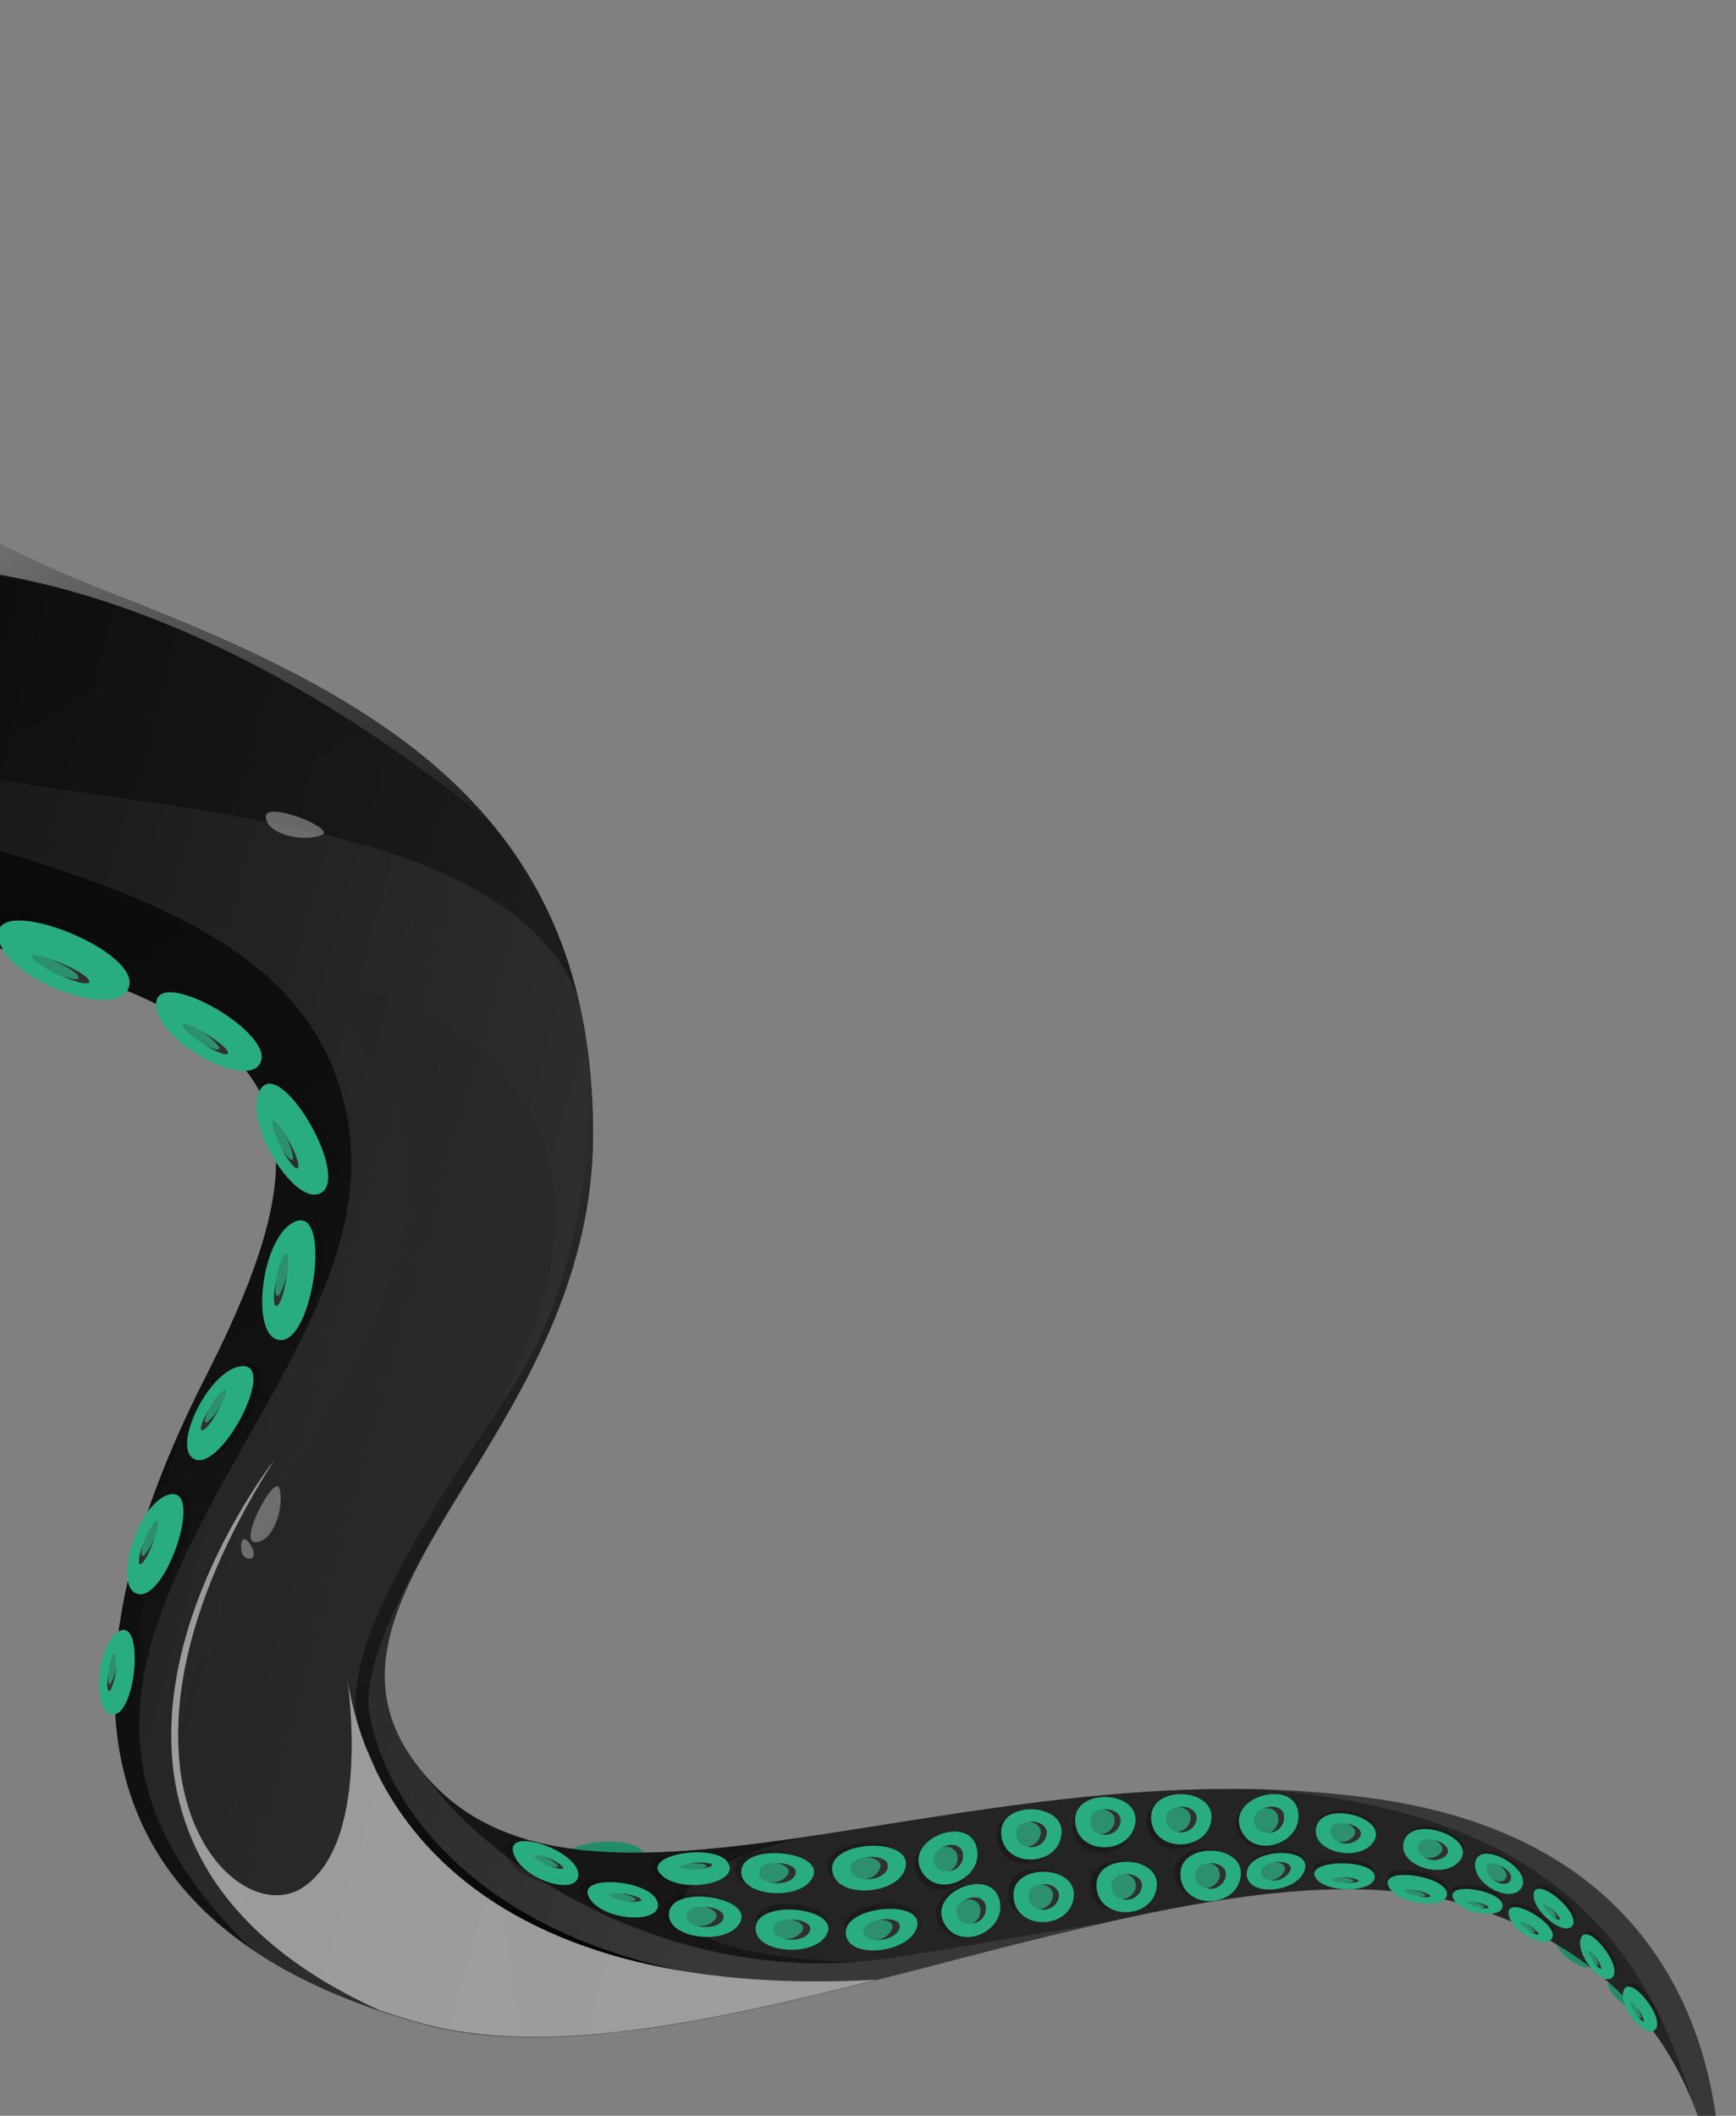 <svg width="663" height="808" viewBox="0 0 663 808" fill="none" xmlns="http://www.w3.org/2000/svg">
<rect x="0" y="0" width="663" height="808" fill="#808080" stroke="none"/>
<path d="M212.46 712.077C210.975 723.215 240.728 723.215 245.847 711.511C250.966 699.808 213.97 701.093 212.46 712.077Z" fill="#228B6A"/>
<path d="M594.734 737.991C590.043 741.92 602.739 753.82 609.201 751.052C615.663 748.284 599.447 733.996 594.734 737.991Z" fill="#228B6A"/>
<path d="M615.069 754.854C610.347 758.788 623.074 770.682 629.505 767.92C635.936 765.157 619.782 750.858 615.069 754.854Z" fill="#228B6A"/>
<path d="M655.832 853.672C655.832 853.672 679.009 709.985 527.382 687.214C375.754 664.443 227.865 748.128 164.76 680.549C101.656 612.97 226.752 552.011 226.532 432.569C226.312 313.127 149.238 267.58 43.773 227.05C-82.425 178.563 -98.939 117.909 -98.939 117.909C-98.939 117.909 -198.698 84.997 -254.866 170.393C-254.866 170.393 -208.998 314.849 -50.05 350.056C108.898 385.263 134.515 416.003 78.498 526.128C17.972 645.142 31.247 736.609 160.265 772.665C267.091 802.457 454.312 696.548 558.262 727.097C662.212 757.646 655.832 853.672 655.832 853.672Z" fill="url(#paint0_linear_105_1045)"/>
<path style="mix-blend-mode:multiply" opacity="0.72" d="M-18.788 300.078C-18.788 300.078 -92.692 292.436 -108.975 245.858C-118.314 219.229 11.464 170.414 187.538 314.358C154.894 275.08 103.988 250.173 43.773 227.05C-82.425 178.563 -98.939 117.909 -98.939 117.909C-98.939 117.909 -166.293 95.739 -221.46 135.187C-148.355 301.781 -18.788 300.078 -18.788 300.078Z" fill="url(#paint1_linear_105_1045)"/>
<path style="mix-blend-mode:multiply" opacity="0.72" d="M132.261 638.501C132.261 638.501 142.798 702.569 115.772 720.686C88.746 738.803 29.603 675.34 104.739 557.586C104.739 557.586 -6.411 698.724 144.915 767.675C149.897 769.35 154.94 771.015 160.363 772.491C207.574 785.692 270.446 772.351 334.877 756.008C200.706 763.519 141.757 705.456 132.261 638.501Z" fill="url(#paint2_linear_105_1045)"/>
<path d="M-50.086 349.841C108.739 385.068 134.48 415.787 78.462 525.913C30.322 620.566 28.934 697.774 95.304 743.534C44.928 694.006 45.431 651.551 66.879 602.587C97.41 532.617 154.118 474.886 127.089 407.72C102.71 347.065 16.826 330.532 -63.538 306.46C-147.896 281.34 -191.374 235.919 -232.833 144.004C-241.242 151.734 -248.652 160.484 -254.891 170.05C-254.891 170.05 -209.054 314.701 -50.086 349.841Z" fill="url(#paint3_linear_105_1045)"/>
<path d="M482.691 683.387C347.249 679.52 221.408 741.517 164.652 680.662C164.008 680.01 163.518 679.333 162.935 678.671C189.038 715.046 260.057 759.694 340.116 747.726C368.018 743.579 394.965 738.421 419.859 734.611C471.604 722.753 520.494 715.817 558.232 726.913C610.439 742.26 634.794 774.154 646.154 802.124C630.227 749.456 597.944 692.596 482.691 683.387Z" fill="url(#paint4_linear_105_1045)"/>
<g style="mix-blend-mode:multiply" opacity="0.33">
<path d="M9.946 328.064C-13.797 320.633 -38.924 313.999 -63.538 306.649C-147.896 281.529 -191.374 236.108 -232.833 144.193C-241.243 151.923 -248.653 160.673 -254.892 170.239C-245.262 196.49 -231.71 221.131 -214.697 243.323C-179.275 275.102 -126.669 293.446 9.946 328.064Z" fill="#080808"/>
</g>
<g style="mix-blend-mode:multiply" opacity="0.33">
<path d="M95.222 743.611C58.901 707.906 49.328 675.822 54.51 642.416C51.364 609.464 58.548 574.024 73.135 536.925C30.453 626.544 31.528 699.526 95.222 743.611Z" fill="#080808"/>
</g>
<g style="mix-blend-mode:multiply" opacity="0.5">
<path d="M164.673 680.784C164.028 680.132 163.538 679.455 162.955 678.793C187.551 713.111 252.198 754.734 326.637 749.311C236.399 746.44 245.705 715.26 307.24 701.666C245.849 710.564 195.22 713.46 164.673 680.784Z" fill="#080808"/>
</g>
<path style="mix-blend-mode:color-dodge" d="M194.265 532.126C158.393 586.146 131.098 629.125 136.431 657.517C137.423 660.859 138.568 664.175 139.832 667.441C141.342 670.286 142.641 673.238 143.716 676.274C161.436 712.765 198.427 742.171 260.088 752.584C180.697 735.962 146.922 688.85 140.983 653.895C137.661 633.697 160.551 592.738 181.465 560.691C202.979 525.578 226.531 484.604 226.424 432.682C226.428 419.459 225.314 406.259 223.093 393.225C224.016 399.988 232.619 474.383 194.265 532.126Z" fill="url(#paint5_linear_105_1045)"/>
<path style="mix-blend-mode:color-dodge" opacity="0.44" d="M187.159 313.978C18.312 176.14 -107.797 215.574 -109.373 242.482C-109.309 243.583 -109.181 244.68 -108.99 245.766C-105.985 254.143 -101.119 261.731 -94.759 267.959C-34.822 317.24 185.435 289.665 220.702 380.799C214.917 356.203 203.427 333.314 187.159 313.978Z" fill="url(#paint6_linear_105_1045)"/>
<path style="mix-blend-mode:color-dodge" opacity="0.44" d="M115.772 720.686C142.829 702.564 132.261 638.501 132.261 638.501C133.176 644.935 134.57 651.291 136.431 657.518C131.832 633.014 151.364 597.943 179.655 554.295L179.835 554.045C245.026 452.451 203.758 392.237 121.329 373.083L148.572 415.048C191.261 493.121 61.03 601.213 68.939 677.333C74.688 714.782 100.383 731.016 115.772 720.686Z" fill="url(#paint7_linear_105_1045)"/>
<g style="mix-blend-mode:color-dodge" opacity="0.6">
<path d="M106.749 568.465C105.123 562.417 90.79 588.771 97.482 588.934C104.173 589.096 108.695 575.881 106.749 568.465Z" fill="#A09B9C"/>
</g>
<g style="mix-blend-mode:color-dodge" opacity="0.6">
<path d="M122.902 318.894C128.836 316.561 100.88 305.403 101.5 312.058C102.121 318.713 115.79 321.738 122.902 318.894Z" fill="#A09B9C"/>
</g>
<g style="mix-blend-mode:color-dodge" opacity="0.6">
<path d="M92.228 592.324C92.88 596.29 98.961 596.584 96.257 591.093C93.554 585.601 91.505 587.548 92.228 592.324Z" fill="#A09B9C"/>
</g>
<g style="mix-blend-mode:multiply" opacity="0.33">
<path d="M524.627 714.443C525.704 720.991 505.602 721.676 501.917 715.02C498.233 708.364 523.432 707.945 524.627 714.443Z" fill="#080808"/>
</g>
<path d="M524.987 716.246C526.064 722.795 505.992 723.475 502.308 716.819C498.623 710.163 523.787 709.718 524.987 716.246Z" fill="#2AAC83"/>
<g style="mix-blend-mode:multiply" opacity="0.49">
<g style="mix-blend-mode:multiply" opacity="0.49">
<path d="M518.624 717.893C520.369 719.279 511.914 719.533 509.186 718.119C506.458 716.705 516.885 716.537 518.624 717.893Z" fill="#303030"/>
</g>
</g>
<g style="mix-blend-mode:multiply">
<g style="mix-blend-mode:multiply">
<path d="M516.734 717.919C517.532 718.546 516.235 718.917 514.329 719.041C517.152 719.114 519.643 718.704 518.625 717.893C516.304 717.056 513.825 716.751 511.371 717.002C513.205 716.909 515.036 717.222 516.734 717.919Z" fill="#303030"/>
</g>
</g>
<g style="mix-blend-mode:multiply" opacity="0.33">
<path d="M552.521 721.19C552.66 727.798 532.596 725.256 530.045 718.003C527.494 710.75 552.397 714.674 552.521 721.19Z" fill="#080808"/>
</g>
<path d="M552.619 723.131C552.764 729.77 532.694 727.198 530.143 719.945C527.592 712.692 552.475 716.493 552.619 723.131Z" fill="#2AAC83"/>
<g style="mix-blend-mode:multiply" opacity="0.49">
<g style="mix-blend-mode:multiply" opacity="0.49">
<path d="M546.054 723.737C547.583 725.349 539.193 724.266 536.614 722.417C534.036 720.567 544.557 722.121 546.054 723.737Z" fill="#303030"/>
</g>
</g>
<g style="mix-blend-mode:multiply">
<g style="mix-blend-mode:multiply">
<path d="M544.175 723.447C544.865 724.186 543.538 724.373 541.673 724.174C544.413 724.702 546.97 724.692 546.055 723.738C543.914 722.526 541.517 721.838 539.06 721.731C540.873 721.907 542.622 722.494 544.175 723.447Z" fill="#303030"/>
</g>
</g>
<g style="mix-blend-mode:multiply" opacity="0.33">
<path d="M573.794 726.09C574.007 731.801 557.053 729.348 554.792 723.09C552.53 716.831 573.617 720.404 573.794 726.09Z" fill="#080808"/>
</g>
<path d="M573.893 727.652C574.106 733.364 557.152 730.911 554.891 724.652C552.63 718.393 573.716 721.966 573.893 727.652Z" fill="#2AAC83"/>
<g style="mix-blend-mode:multiply" opacity="0.49">
<g style="mix-blend-mode:multiply" opacity="0.49">
<path d="M568.369 728.056C569.672 729.452 562.584 728.408 560.363 726.815C558.143 725.223 567.071 726.691 568.369 728.056Z" fill="#303030"/>
</g>
</g>
<g style="mix-blend-mode:multiply">
<g style="mix-blend-mode:multiply">
<path d="M566.786 727.842C567.364 728.473 566.252 728.625 564.674 728.442C566.994 728.913 569.146 728.938 568.379 728.117C566.571 727.051 564.543 726.413 562.45 726.25C563.995 726.454 565.476 726.997 566.786 727.842Z" fill="#303030"/>
</g>
</g>
<g style="mix-blend-mode:multiply" opacity="0.33">
<path d="M601.425 733.733C598.713 738.758 585.277 728.117 586.505 721.568C587.734 715.02 604.1 728.684 601.425 733.733Z" fill="#080808"/>
</g>
<path d="M600.705 735.115C598.029 740.165 584.592 729.524 585.79 722.98C586.988 716.437 603.385 730.096 600.705 735.115Z" fill="#2AAC83"/>
<g style="mix-blend-mode:multiply" opacity="0.49">
<g style="mix-blend-mode:multiply" opacity="0.49">
<path d="M595.643 732.758C595.951 734.633 590.448 730.171 589.372 727.664C588.297 725.157 595.329 730.852 595.643 732.758Z" fill="#303030"/>
</g>
</g>
<g style="mix-blend-mode:multiply">
<g style="mix-blend-mode:multiply">
<path d="M594.461 731.721C594.603 732.582 593.61 732.114 592.346 731.153C594.126 732.755 595.927 733.722 595.766 732.738C594.743 730.904 593.306 729.335 591.569 728.155C592.784 729.116 593.772 730.334 594.461 731.721Z" fill="#303030"/>
</g>
</g>
<g style="mix-blend-mode:multiply" opacity="0.33">
<path d="M616.912 753.572C613.274 757.96 602.241 744.839 604.765 738.678C607.289 732.516 620.456 749.2 616.912 753.572Z" fill="#080808"/>
</g>
<path d="M615.971 754.958C612.303 759.351 601.3 746.225 603.819 740.033C606.339 733.84 619.583 750.417 615.971 754.958Z" fill="#2AAC83"/>
<g style="mix-blend-mode:multiply" opacity="0.49">
<g style="mix-blend-mode:multiply" opacity="0.49">
<path d="M611.541 751.456C611.542 753.382 606.974 747.881 606.406 745.196C605.838 742.511 611.51 749.535 611.541 751.456Z" fill="#303030"/>
</g>
</g>
<g style="mix-blend-mode:multiply">
<g style="mix-blend-mode:multiply">
<path d="M610.514 750.204C610.656 751.065 609.592 750.356 608.554 749.232C609.974 751.145 611.539 752.593 611.541 751.456C610.893 749.452 609.793 747.623 608.325 746.112C609.345 747.3 610.092 748.697 610.514 750.204Z" fill="#303030"/>
</g>
</g>
<g style="mix-blend-mode:multiply" opacity="0.33">
<path d="M633.263 773.68C629.595 778.072 618.593 764.947 621.117 758.786C623.641 752.624 636.906 769.324 633.263 773.68Z" fill="#080808"/>
</g>
<path d="M632.298 774.912C628.63 779.304 617.627 766.179 620.146 759.987C622.665 753.794 635.95 770.617 632.298 774.912Z" fill="#2AAC83"/>
<g style="mix-blend-mode:multiply" opacity="0.49">
<g style="mix-blend-mode:multiply" opacity="0.49">
<path d="M627.862 771.569C627.894 773.489 623.325 767.989 622.757 765.304C622.189 762.619 627.861 769.643 627.862 771.569Z" fill="#303030"/>
</g>
</g>
<g style="mix-blend-mode:multiply">
<g style="mix-blend-mode:multiply">
<path d="M626.866 770.312C627.008 771.173 625.943 770.464 624.906 769.34C626.326 771.253 627.891 772.701 627.862 771.569C627.223 769.566 626.133 767.736 624.677 766.22C625.697 767.408 626.444 768.804 626.866 770.312Z" fill="#303030"/>
</g>
</g>
<g style="mix-blend-mode:multiply" opacity="0.33">
<path d="M593.402 738.336C591.607 743.747 576.556 735.581 576.601 728.943C576.646 722.305 595.13 732.905 593.402 738.336Z" fill="#080808"/>
</g>
<path d="M592.917 739.806C591.122 745.216 576.04 737.056 576.116 730.413C576.192 723.77 594.681 734.401 592.917 739.806Z" fill="#2AAC83"/>
<g style="mix-blend-mode:multiply" opacity="0.49">
<g style="mix-blend-mode:multiply" opacity="0.49">
<path d="M587.591 738.345C588.294 740.124 582.015 736.704 580.626 734.407C579.238 732.109 586.796 736.581 587.591 738.345Z" fill="#303030"/>
</g>
</g>
<g style="mix-blend-mode:multiply">
<g style="mix-blend-mode:multiply">
<path d="M586.194 737.533C586.515 738.333 585.435 738.1 583.986 737.359C585.997 738.639 588.014 739.381 587.591 738.345C586.242 736.73 584.55 735.433 582.64 734.55C584.024 735.278 585.236 736.296 586.194 737.533Z" fill="#303030"/>
</g>
</g>
<g style="mix-blend-mode:multiply" opacity="0.33">
<path d="M248 725.366C250.43 733.997 227.119 732.842 221.878 723.632C216.636 714.422 245.569 716.736 248 725.366Z" fill="#080808"/>
</g>
<path d="M251.102 726.371C253.532 735.002 230.222 733.847 224.985 724.667C219.748 715.488 248.672 717.74 251.102 726.371Z" fill="#2AAC83"/>
<g style="mix-blend-mode:multiply" opacity="0.49">
<g style="mix-blend-mode:multiply" opacity="0.49">
<path d="M244.572 725.077C246.822 727.044 237.135 726.522 233.594 724.388C230.053 722.255 242.353 723.106 244.572 725.077Z" fill="#303030"/>
</g>
</g>
<g style="mix-blend-mode:multiply">
<g style="mix-blend-mode:multiply">
<path d="M242.385 724.837C243.382 725.715 241.988 726.071 239.805 726.051C243.027 726.437 245.881 726.125 244.557 724.985C241.911 723.699 239.003 723.043 236.061 723.067C238.277 723.166 240.44 723.771 242.385 724.837Z" fill="#303030"/>
</g>
</g>
<g style="mix-blend-mode:multiply" opacity="0.33">
<path d="M275.509 711.337C279.954 719.163 256.945 723.295 249.676 715.586C242.407 707.878 271.181 703.461 275.509 711.337Z" fill="#080808"/>
</g>
<path d="M278.127 711.507C282.572 719.332 259.599 723.49 252.324 715.75C245.05 708.011 273.835 703.656 278.127 711.507Z" fill="#2AAC83"/>
<g style="mix-blend-mode:multiply" opacity="0.49">
<g style="mix-blend-mode:multiply" opacity="0.49">
<path d="M271.496 711.713C274.126 713.112 264.552 714.813 260.64 713.499C256.728 712.185 268.865 710.315 271.496 711.713Z" fill="#303030"/>
</g>
</g>
<g style="mix-blend-mode:multiply">
<g style="mix-blend-mode:multiply">
<path d="M269.343 712.067C270.52 712.695 269.212 713.383 267.105 713.825C270.335 713.294 273.052 712.531 271.496 711.713C268.63 711.042 265.645 711.068 262.791 711.787C264.968 711.389 267.208 711.484 269.343 712.067Z" fill="#303030"/>
</g>
</g>
<g style="mix-blend-mode:multiply" opacity="0.33">
<path d="M217.76 715.689C217.971 724.653 195.79 717.692 192.943 707.488C190.096 697.284 217.595 706.812 217.76 715.689Z" fill="#080808"/>
</g>
<path d="M220.865 715.747C221.076 724.711 198.895 717.75 196.043 707.515C193.191 697.28 220.685 706.777 220.865 715.747Z" fill="#2AAC83"/>
<g style="mix-blend-mode:multiply" opacity="0.49">
<g style="mix-blend-mode:multiply" opacity="0.49">
<path d="M214.892 712.845C216.562 715.317 207.294 712.358 204.447 709.448C201.599 706.538 213.227 710.404 214.892 712.845Z" fill="#303030"/>
</g>
</g>
<g style="mix-blend-mode:multiply">
<g style="mix-blend-mode:multiply">
<path d="M212.818 712.145C213.569 713.253 212.119 713.27 210.02 712.605C213.06 713.81 215.878 714.231 214.882 712.784C212.652 710.858 209.99 709.498 207.123 708.819C209.254 709.471 211.203 710.609 212.818 712.145Z" fill="#303030"/>
</g>
</g>
<g style="mix-blend-mode:multiply" opacity="0.33">
<path d="M349.698 733.394C347.482 743.736 323.01 746.656 322.392 736.18C321.775 725.704 351.888 723.088 349.698 733.394Z" fill="#080808"/>
</g>
<path d="M350.267 735.51C348.082 745.847 323.61 748.767 322.992 738.291C322.375 727.815 352.483 725.168 350.267 735.51Z" fill="#2AAC83"/>
<g style="mix-blend-mode:multiply" opacity="0.49">
<g style="mix-blend-mode:multiply" opacity="0.49">
<path d="M343.523 736.178C342.394 741.415 330.002 742.885 329.696 737.568C329.39 732.25 344.682 730.935 343.523 736.178Z" fill="#303030"/>
</g>
</g>
<g style="mix-blend-mode:multiply">
<g style="mix-blend-mode:multiply">
<path d="M340.838 736.367C340.325 737.62 339.472 738.705 338.374 739.5C337.277 740.294 335.98 740.766 334.628 740.861C338.348 741.007 342.891 739.25 343.564 736.234C344.236 733.219 339.786 732.467 335.818 733.119C338.816 733.1 341.324 734.14 340.838 736.367Z" fill="#303030"/>
</g>
</g>
<g style="mix-blend-mode:multiply" opacity="0.33">
<path d="M315.768 736.038C311.617 745.751 287.058 743.918 288.469 733.487C289.881 723.056 319.796 726.345 315.768 736.038Z" fill="#080808"/>
</g>
<path d="M315.968 738.215C311.817 747.928 287.227 746.1 288.638 735.669C290.05 725.238 320.15 728.497 315.968 738.215Z" fill="#2AAC83"/>
<g style="mix-blend-mode:multiply" opacity="0.49">
<g style="mix-blend-mode:multiply" opacity="0.49">
<path d="M309.227 737.556C307.13 742.479 294.687 741.526 295.4 736.262C296.114 730.998 311.353 732.628 309.227 737.556Z" fill="#303030"/>
</g>
</g>
<g style="mix-blend-mode:multiply">
<g style="mix-blend-mode:multiply">
<path d="M306.522 737.243C305.772 738.368 304.725 739.265 303.498 739.834C302.271 740.404 300.911 740.624 299.567 740.471C303.177 741.298 307.996 740.442 309.227 737.556C310.457 734.67 306.285 733.114 302.166 733.034C305.203 733.639 307.438 735.135 306.522 737.243Z" fill="#303030"/>
</g>
</g>
<g style="mix-blend-mode:multiply" opacity="0.33">
<path d="M308.091 715.672C303.94 725.385 279.381 723.552 280.766 713.157C282.152 702.762 312.242 705.959 308.091 715.672Z" fill="#080808"/>
</g>
<path d="M310.487 716.604C306.336 726.317 281.777 724.484 283.162 714.089C284.548 703.694 314.638 706.891 310.487 716.604Z" fill="#2AAC83"/>
<g style="mix-blend-mode:multiply" opacity="0.49">
<g style="mix-blend-mode:multiply" opacity="0.49">
<path d="M303.745 715.945C301.649 720.868 289.211 719.946 289.919 714.651C290.628 709.356 305.872 711.017 303.745 715.945Z" fill="#303030"/>
</g>
</g>
<g style="mix-blend-mode:multiply">
<g style="mix-blend-mode:multiply">
<path d="M301.071 715.627C300.324 716.754 299.278 717.653 298.05 718.223C296.823 718.793 295.461 719.011 294.117 718.854C297.727 719.681 302.514 718.831 303.745 715.945C304.976 713.058 300.809 711.533 296.685 711.422C299.691 712.033 301.896 713.533 301.071 715.627Z" fill="#303030"/>
</g>
</g>
<g style="mix-blend-mode:multiply" opacity="0.33">
<path d="M280.708 732.963C275.953 742.46 251.632 739.387 253.566 729.06C255.5 718.733 285.366 723.451 280.708 732.963Z" fill="#080808"/>
</g>
<path d="M282.74 733.987C277.984 743.484 253.659 740.381 255.562 730.058C257.465 719.736 287.377 724.542 282.74 733.987Z" fill="#2AAC83"/>
<g style="mix-blend-mode:multiply" opacity="0.49">
<g style="mix-blend-mode:multiply" opacity="0.49">
<path d="M276.045 733.036C273.678 737.846 261.323 736.278 262.297 731.066C263.272 725.854 278.438 728.38 276.045 733.036Z" fill="#303030"/>
</g>
</g>
<g style="mix-blend-mode:multiply">
<g style="mix-blend-mode:multiply">
<path d="M273.444 732.58C272.638 733.666 271.548 734.509 270.294 735.016C269.04 735.523 267.67 735.674 266.336 735.454C269.915 736.475 274.738 735.84 276.107 733.026C277.476 730.211 273.396 728.451 269.37 728.166C272.212 728.93 274.37 730.533 273.444 732.58Z" fill="#303030"/>
</g>
</g>
<g style="mix-blend-mode:multiply" opacity="0.33">
<path d="M344.284 711.235C342.964 722.409 317.622 724.651 316.182 713.205C314.741 701.759 345.713 700.139 344.284 711.235Z" fill="#080808"/>
</g>
<path d="M345.931 712.416C344.611 723.59 319.269 725.832 317.824 714.356C316.378 702.879 347.257 701.274 345.931 712.416Z" fill="#2AAC83"/>
<g style="mix-blend-mode:multiply" opacity="0.49">
<g style="mix-blend-mode:multiply" opacity="0.49">
<path d="M339.024 712.858C338.31 718.501 325.518 719.657 324.752 713.847C323.986 708.037 339.733 707.184 339.024 712.858Z" fill="#303030"/>
</g>
</g>
<g style="mix-blend-mode:multiply">
<g style="mix-blend-mode:multiply">
<path d="M336.231 712.97C335.832 714.286 335.03 715.444 333.938 716.28C332.846 717.117 331.52 717.59 330.144 717.633C334.017 717.944 338.602 716.242 339.049 713.011C339.497 709.78 334.811 708.751 330.737 709.327C333.836 709.354 336.529 710.553 336.231 712.97Z" fill="#303030"/>
</g>
</g>
<g style="mix-blend-mode:multiply" opacity="0.33">
<path d="M498.315 713.087C495.272 722.239 475.389 723.488 476.178 714.075C476.967 704.663 501.393 703.961 498.315 713.087Z" fill="#080808"/>
</g>
<path d="M498.292 714.101C495.249 723.253 475.335 724.507 476.155 715.09C476.975 705.672 501.34 704.98 498.292 714.101Z" fill="#2AAC83"/>
<g style="mix-blend-mode:multiply" opacity="0.49">
<g style="mix-blend-mode:multiply" opacity="0.49">
<path d="M492.829 714.305C491.287 718.947 481.223 719.592 481.633 714.789C482.043 709.985 494.376 709.693 492.829 714.305Z" fill="#303030"/>
</g>
</g>
<g style="mix-blend-mode:multiply">
<g style="mix-blend-mode:multiply">
<path d="M490.657 714.346C490.146 715.395 489.366 716.289 488.396 716.937C487.425 717.585 486.3 717.963 485.136 718.033C486.647 718.295 488.203 718.076 489.583 717.408C490.963 716.739 492.099 715.653 492.829 714.305C493.706 711.761 490.316 710.74 487.062 711.117C489.434 711.327 491.21 712.329 490.657 714.346Z" fill="#303030"/>
</g>
</g>
<g style="mix-blend-mode:multiply" opacity="0.33">
<path d="M525.121 701.7C520.28 710.674 500.343 706.406 502.972 696.47C505.602 686.534 529.895 692.705 525.121 701.7Z" fill="#080808"/>
</g>
<path d="M524.888 702.78C520.047 711.754 500.11 707.487 502.74 697.551C505.369 687.614 529.668 693.816 524.888 702.78Z" fill="#2AAC83"/>
<g style="mix-blend-mode:multiply" opacity="0.49">
<g style="mix-blend-mode:multiply" opacity="0.49">
<path d="M519.414 701.376C517.001 705.909 506.856 703.757 508.204 698.704C509.552 693.652 521.868 696.899 519.414 701.376Z" fill="#303030"/>
</g>
</g>
<g style="mix-blend-mode:multiply">
<g style="mix-blend-mode:multiply">
<path d="M517.248 700.879C516.576 701.849 515.629 702.597 514.528 703.025C513.428 703.454 512.225 703.544 511.073 703.284C512.462 703.989 514.052 704.194 515.575 703.863C517.097 703.532 518.459 702.686 519.429 701.467C520.782 698.94 517.63 696.869 514.327 696.371C516.651 697.251 518.287 698.94 517.248 700.879Z" fill="#303030"/>
</g>
</g>
<g style="mix-blend-mode:multiply" opacity="0.33">
<path d="M558.189 708.986C552.544 717.492 533.062 711.382 536.623 701.734C540.185 692.086 563.787 700.392 558.189 708.986Z" fill="#080808"/>
</g>
<path d="M557.859 710.05C552.214 718.557 532.732 712.446 536.293 702.799C539.855 693.151 563.472 701.549 557.859 710.05Z" fill="#2AAC83"/>
<g style="mix-blend-mode:multiply" opacity="0.49">
<g style="mix-blend-mode:multiply" opacity="0.49">
<path d="M552.539 708.241C549.707 712.528 539.82 709.449 541.634 704.541C543.448 699.633 555.398 703.919 552.539 708.241Z" fill="#303030"/>
</g>
</g>
<g style="mix-blend-mode:multiply">
<g style="mix-blend-mode:multiply">
<path d="M550.42 707.453C549.663 708.358 548.653 709.016 547.519 709.343C546.385 709.67 545.18 709.651 544.057 709.289C545.373 710.123 546.939 710.474 548.486 710.283C550.032 710.092 551.465 709.37 552.539 708.241C554.107 705.868 551.161 703.511 547.93 702.684C550.166 703.8 551.623 705.55 550.42 707.453Z" fill="#303030"/>
</g>
</g>
<g style="mix-blend-mode:multiply" opacity="0.33">
<path d="M581.473 719.586C578.05 726.811 561.979 718.782 563.602 710.211C565.224 701.64 584.876 712.237 581.473 719.586Z" fill="#080808"/>
</g>
<path d="M581.328 720.43C577.91 727.686 561.834 719.627 563.457 711.056C565.079 702.485 584.715 713.179 581.328 720.43Z" fill="#2AAC83"/>
<g style="mix-blend-mode:multiply" opacity="0.49">
<g style="mix-blend-mode:multiply" opacity="0.49">
<path d="M576.932 718.09C575.197 721.754 567.044 717.696 567.863 713.267C568.683 708.838 578.667 714.427 576.932 718.09Z" fill="#303030"/>
</g>
</g>
<g style="mix-blend-mode:multiply">
<g style="mix-blend-mode:multiply">
<path d="M575.161 717.119C574.389 718.761 572.288 718.854 570.333 717.913C572.661 719.583 575.882 720.158 576.912 717.968C577.941 715.778 575.277 713.406 572.61 712.36C574.533 713.686 575.913 715.543 575.161 717.119Z" fill="#303030"/>
</g>
</g>
<g style="mix-blend-mode:multiply" opacity="0.33">
<path d="M494.696 692.811C496.748 705.293 477.142 711.485 472.603 699.255C468.065 687.024 492.556 680.186 494.696 692.811Z" fill="#080808"/>
</g>
<path d="M495.758 691.784C497.811 704.265 478.205 710.458 473.697 698.222C469.189 685.986 493.675 679.307 495.758 691.784Z" fill="#2AAC83"/>
<g style="mix-blend-mode:multiply" opacity="0.49">
<g style="mix-blend-mode:multiply" opacity="0.49">
<path d="M490.298 693.345C491.334 699.647 481.439 702.853 479.116 696.605C476.793 690.356 489.256 687.011 490.298 693.345Z" fill="#303030"/>
</g>
</g>
<g style="mix-blend-mode:multiply">
<g style="mix-blend-mode:multiply">
<path d="M488.176 693.884C488.371 695.142 488.128 696.429 487.487 697.529C486.845 698.63 485.844 699.476 484.653 699.925C485.475 699.905 486.284 699.714 487.028 699.364C487.773 699.014 488.436 698.512 488.976 697.892C489.515 697.271 489.92 696.545 490.164 695.76C490.407 694.974 490.484 694.147 490.39 693.33C489.814 689.825 485.777 689.289 482.67 690.558C485.119 690.282 487.731 691.178 488.176 693.884Z" fill="#303030"/>
</g>
</g>
<g style="mix-blend-mode:multiply" opacity="0.33">
<path d="M471.496 715.95C469.798 728.481 449.205 728.679 448.501 715.565C447.797 702.45 473.219 703.384 471.496 715.95Z" fill="#080808"/>
</g>
<path d="M473.836 716.544C472.143 729.105 451.52 729.308 450.847 716.189C450.173 703.07 475.534 704.014 473.836 716.544Z" fill="#2AAC83"/>
<g style="mix-blend-mode:multiply" opacity="0.49">
<g style="mix-blend-mode:multiply" opacity="0.49">
<path d="M468.159 716.405C467.325 722.857 456.873 722.871 456.508 716.237C456.144 709.603 469.014 710.075 468.159 716.405Z" fill="#303030"/>
</g>
</g>
<g style="mix-blend-mode:multiply">
<g style="mix-blend-mode:multiply">
<path d="M465.9 716.302C465.703 717.563 465.079 718.717 464.134 719.573C463.189 720.43 461.978 720.937 460.704 721.009C461.497 721.242 462.33 721.305 463.149 721.194C463.969 721.084 464.755 720.802 465.458 720.368C466.161 719.934 466.765 719.356 467.231 718.673C467.696 717.991 468.012 717.217 468.159 716.404C468.628 712.917 464.937 711.219 461.601 711.484C462.202 711.512 462.791 711.659 463.335 711.918C463.878 712.176 464.364 712.541 464.764 712.99C465.164 713.438 465.471 713.963 465.666 714.532C465.861 715.1 465.941 715.702 465.9 716.302Z" fill="#303030"/>
</g>
</g>
<g style="mix-blend-mode:multiply" opacity="0.33">
<path d="M460.907 696.505C459.214 709.066 438.621 709.264 437.917 696.15C437.214 683.036 462.605 683.975 460.907 696.505Z" fill="#080808"/>
</g>
<path d="M462.637 694.926C460.939 707.456 440.316 707.659 439.643 694.54C438.969 681.421 464.196 682.514 462.637 694.926Z" fill="#2AAC83"/>
<g style="mix-blend-mode:multiply" opacity="0.49">
<g style="mix-blend-mode:multiply" opacity="0.49">
<path d="M456.981 694.909C456.147 701.361 445.689 701.345 445.325 694.711C444.96 688.077 457.83 688.549 456.981 694.909Z" fill="#303030"/>
</g>
</g>
<g style="mix-blend-mode:multiply">
<g style="mix-blend-mode:multiply">
<path d="M454.716 694.777C454.51 696.034 453.885 697.186 452.943 698.046C452.002 698.905 450.798 699.422 449.526 699.514C450.319 699.737 451.149 699.792 451.965 699.677C452.78 699.563 453.563 699.28 454.264 698.847C454.964 698.414 455.568 697.841 456.035 697.163C456.503 696.485 456.825 695.718 456.981 694.909C457.444 691.391 453.754 689.693 450.418 689.958C452.871 690.47 455.06 692.068 454.716 694.777Z" fill="#303030"/>
</g>
</g>
<g style="mix-blend-mode:multiply" opacity="0.33">
<path d="M439.278 720.365C437.581 732.895 416.993 733.124 416.284 719.979C415.575 706.835 441.027 707.953 439.278 720.365Z" fill="#080808"/>
</g>
<path d="M441.747 720.78C440.054 733.341 419.431 733.544 418.758 720.425C418.085 707.306 443.445 708.25 441.747 720.78Z" fill="#2AAC83"/>
<g style="mix-blend-mode:multiply" opacity="0.49">
<g style="mix-blend-mode:multiply" opacity="0.49">
<path d="M436.071 720.64C435.237 727.093 424.784 727.107 424.42 720.473C424.055 713.839 436.925 714.311 436.071 720.64Z" fill="#303030"/>
</g>
</g>
<g style="mix-blend-mode:multiply">
<g style="mix-blend-mode:multiply">
<path d="M433.811 720.538C433.614 721.798 432.991 722.953 432.045 723.809C431.1 724.666 429.889 725.172 428.616 725.245C429.409 725.472 430.24 725.532 431.058 725.419C431.875 725.306 432.66 725.024 433.362 724.591C434.063 724.157 434.667 723.582 435.134 722.902C435.6 722.221 435.919 721.451 436.071 720.64C436.539 717.153 432.849 715.455 429.513 715.72C430.114 715.748 430.703 715.895 431.246 716.154C431.789 716.412 432.275 716.777 432.675 717.225C433.076 717.674 433.382 718.198 433.577 718.767C433.773 719.336 433.852 719.938 433.811 720.538Z" fill="#303030"/>
</g>
</g>
<g style="mix-blend-mode:multiply" opacity="0.33">
<path d="M432.548 698.076C430.856 710.637 410.263 710.834 409.559 697.72C408.855 684.606 434.277 685.54 432.548 698.076Z" fill="#080808"/>
</g>
<path d="M433.598 696.009C431.9 708.539 411.308 708.737 410.604 695.623C409.9 682.509 435.321 683.632 433.598 696.009Z" fill="#2AAC83"/>
<g style="mix-blend-mode:multiply" opacity="0.49">
<g style="mix-blend-mode:multiply" opacity="0.49">
<path d="M427.921 695.868C427.087 702.32 416.63 702.304 416.296 695.665C415.962 689.026 428.801 689.503 427.921 695.868Z" fill="#303030"/>
</g>
</g>
<g style="mix-blend-mode:multiply">
<g style="mix-blend-mode:multiply">
<path d="M425.657 695.736C425.473 696.997 424.858 698.156 423.919 699.018C422.979 699.88 421.771 700.392 420.498 700.468C421.288 700.696 422.118 700.755 422.933 700.642C423.748 700.53 424.531 700.248 425.23 699.814C425.93 699.381 426.531 698.806 426.994 698.126C427.458 697.447 427.774 696.678 427.922 695.869C428.416 692.346 424.726 690.648 421.364 690.948C423.904 691.414 426.037 693.053 425.657 695.736Z" fill="#303030"/>
</g>
</g>
<g style="mix-blend-mode:multiply" opacity="0.33">
<path d="M408.027 723.548C406.329 736.078 385.706 736.281 385.033 723.162C384.36 710.043 409.725 711.018 408.027 723.548Z" fill="#080808"/>
</g>
<path d="M410.064 724.602C408.366 737.133 387.774 737.33 387.07 724.216C386.366 711.102 411.762 712.072 410.064 724.602Z" fill="#2AAC83"/>
<g style="mix-blend-mode:multiply" opacity="0.49">
<g style="mix-blend-mode:multiply" opacity="0.49">
<path d="M404.387 724.462C403.553 730.914 393.096 730.897 392.762 724.259C392.428 717.62 405.267 718.097 404.387 724.462Z" fill="#303030"/>
</g>
</g>
<g style="mix-blend-mode:multiply">
<g style="mix-blend-mode:multiply">
<path d="M402.123 724.329C401.938 725.591 401.324 726.75 400.384 727.612C399.444 728.474 398.236 728.986 396.963 729.062C397.754 729.284 398.582 729.34 399.395 729.225C400.209 729.11 400.989 728.828 401.688 728.395C402.386 727.963 402.986 727.39 403.451 726.713C403.916 726.035 404.235 725.269 404.387 724.462C404.882 720.939 401.191 719.241 397.824 719.511C400.37 720.008 402.498 721.616 402.123 724.329Z" fill="#303030"/>
</g>
</g>
<g style="mix-blend-mode:multiply" opacity="0.33">
<path d="M403.652 702.134C401.955 714.664 381.362 714.862 380.658 701.748C379.954 688.634 405.345 689.573 403.652 702.134Z" fill="#080808"/>
</g>
<path d="M405.377 700.713C403.679 713.244 383.087 713.441 382.383 700.327C381.679 687.214 407.121 688.27 405.377 700.713Z" fill="#2AAC83"/>
<g style="mix-blend-mode:multiply" opacity="0.49">
<g style="mix-blend-mode:multiply" opacity="0.49">
<path d="M399.731 700.568C398.866 707.025 388.409 707.008 388.075 700.37C387.741 693.731 400.58 694.208 399.731 700.568Z" fill="#303030"/>
</g>
</g>
<g style="mix-blend-mode:multiply">
<g style="mix-blend-mode:multiply">
<path d="M397.436 700.44C397.24 701.697 396.623 702.85 395.685 703.71C394.747 704.57 393.545 705.086 392.276 705.173C393.069 705.395 393.899 705.451 394.715 705.336C395.531 705.221 396.313 704.938 397.014 704.506C397.715 704.073 398.318 703.499 398.786 702.822C399.253 702.144 399.575 701.376 399.731 700.568C400.195 697.05 396.504 695.352 393.137 695.622C395.678 696.088 397.811 697.726 397.436 700.44Z" fill="#303030"/>
</g>
</g>
<g style="mix-blend-mode:multiply" opacity="0.33">
<path d="M379.433 725.409C382.993 737.453 364.308 746.178 358.308 734.472C352.309 722.766 375.857 713.272 379.433 725.409Z" fill="#080808"/>
</g>
<path d="M381.606 725.178C385.166 737.222 366.476 745.916 360.476 734.21C354.477 722.504 378.025 713.011 381.606 725.178Z" fill="#2AAC83"/>
<g style="mix-blend-mode:multiply" opacity="0.49">
<g style="mix-blend-mode:multiply" opacity="0.49">
<path d="M376.375 727.364C378.155 733.387 368.63 737.89 365.661 731.937C362.692 725.984 374.574 721.219 376.375 727.364Z" fill="#303030"/>
</g>
</g>
<g style="mix-blend-mode:multiply">
<g style="mix-blend-mode:multiply">
<path d="M374.267 728.184C374.595 729.414 374.497 730.718 373.989 731.885C373.482 733.052 372.594 734.013 371.471 734.612C372.275 734.494 373.046 734.212 373.736 733.783C374.426 733.354 375.021 732.788 375.483 732.12C375.945 731.451 376.264 730.695 376.421 729.898C376.578 729.101 376.569 728.28 376.395 727.487C375.393 724.084 371.341 724.024 368.386 725.647C370.862 724.955 373.366 725.586 374.267 728.184Z" fill="#303030"/>
</g>
</g>
<g style="mix-blend-mode:multiply" opacity="0.33">
<path d="M371.413 706.994C374.973 719.038 356.289 727.763 350.289 716.057C344.289 704.351 367.818 694.734 371.413 706.994Z" fill="#080808"/>
</g>
<path d="M372.868 705.081C376.428 717.125 357.743 725.851 351.743 714.144C345.743 702.438 369.292 692.945 372.868 705.081Z" fill="#2AAC83"/>
<g style="mix-blend-mode:multiply" opacity="0.49">
<g style="mix-blend-mode:multiply" opacity="0.49">
<path d="M367.657 707.391C369.468 713.408 359.907 717.885 356.944 711.963C353.98 706.041 365.836 701.122 367.657 707.391Z" fill="#303030"/>
</g>
</g>
<g style="mix-blend-mode:multiply">
<g style="mix-blend-mode:multiply">
<path d="M365.534 708.119C365.865 709.344 365.768 710.646 365.259 711.809C364.749 712.973 363.858 713.927 362.733 714.515C363.539 714.402 364.312 714.122 365.005 713.695C365.697 713.267 366.294 712.701 366.756 712.032C367.219 711.362 367.538 710.604 367.693 709.805C367.848 709.007 367.836 708.184 367.657 707.391C366.655 703.988 362.602 703.928 359.647 705.551C360.202 705.33 360.795 705.221 361.393 705.231C361.99 705.24 362.579 705.368 363.127 705.607C363.674 705.846 364.169 706.191 364.582 706.622C364.995 707.053 365.319 707.562 365.534 708.119Z" fill="#303030"/>
</g>
</g>
<g style="mix-blend-mode:multiply" opacity="0.33">
<path d="M48.142 372.68C44.797 386.712 -0.072 370.474 -1.962 353.798C-3.852 337.121 51.483 358.616 48.142 372.68Z" fill="#080808"/>
</g>
<path d="M49.369 376.488C46.023 390.521 1.154 374.283 -0.705 357.601C-2.564 340.92 52.71 362.425 49.369 376.488Z" fill="#2AAC83"/>
<g style="mix-blend-mode:multiply" opacity="0.49">
<g style="mix-blend-mode:multiply" opacity="0.49">
<path d="M33.926 374.197C36.519 378.443 17.71 371.623 12.828 366.332C7.947 361.041 31.332 369.95 33.926 374.197Z" fill="#303030"/>
</g>
</g>
<g style="mix-blend-mode:multiply">
<g style="mix-blend-mode:multiply">
<path d="M29.749 372.611C30.918 374.534 27.762 374.169 23.456 372.762C29.538 375.361 35.381 376.705 33.864 374.207C32.348 371.71 24.686 368.139 18.824 366.103C23.743 368.168 28.661 370.8 29.749 372.611Z" fill="#303030"/>
</g>
</g>
<g style="mix-blend-mode:multiply" opacity="0.33">
<path d="M99.064 402.099C94.479 413.589 58.542 394.24 59.056 379.884C59.569 365.527 103.777 390.62 99.064 402.099Z" fill="#080808"/>
</g>
<path d="M99.62 405.481C95.189 416.945 59.129 397.616 59.612 383.265C60.094 368.914 104.318 393.91 99.62 405.481Z" fill="#2AAC83"/>
<g style="mix-blend-mode:multiply" opacity="0.49">
<g style="mix-blend-mode:multiply" opacity="0.49">
<path d="M86.983 401.623C88.64 405.55 73.671 397.498 70.106 392.338C66.541 387.178 85.296 397.701 86.983 401.623Z" fill="#303030"/>
</g>
</g>
<g style="mix-blend-mode:multiply">
<g style="mix-blend-mode:multiply">
<path d="M83.642 399.742C84.376 401.516 81.769 400.839 78.355 399.096C83.17 402.061 87.916 403.838 86.983 401.623C86.051 399.409 79.947 395.329 75.249 392.881C78.497 394.554 81.356 396.892 83.642 399.742Z" fill="#303030"/>
</g>
</g>
<g style="mix-blend-mode:multiply" opacity="0.33">
<path d="M124.404 451.892C114.74 459.576 93.132 424.987 100.66 412.761C108.188 400.535 134.064 444.178 124.404 451.892Z" fill="#080808"/>
</g>
<path d="M123.229 455.117C113.564 462.8 91.956 428.212 99.484 415.986C107.012 403.76 132.889 447.403 123.229 455.117Z" fill="#2AAC83"/>
<g style="mix-blend-mode:multiply" opacity="0.49">
<g style="mix-blend-mode:multiply" opacity="0.49">
<path d="M114.022 445.422C113.547 449.636 104.535 435.173 103.995 429.011C103.456 422.848 114.529 441.202 114.022 445.422Z" fill="#303030"/>
</g>
</g>
<g style="mix-blend-mode:multiply">
<g style="mix-blend-mode:multiply">
<path d="M111.97 442.16C111.746 444.06 109.823 442.166 107.689 438.981C110.429 443.929 113.643 447.916 113.931 445.437C114.218 442.959 110.968 436.452 108.098 432.062C110.093 435.114 111.413 438.557 111.97 442.16Z" fill="#303030"/>
</g>
</g>
<g style="mix-blend-mode:multiply" opacity="0.33">
<path d="M110.238 509.983C97.885 509.962 102.529 469.446 116.035 464.572C129.542 459.699 122.587 509.973 110.238 509.983Z" fill="#080808"/>
</g>
<path d="M107.309 511.76C94.961 511.77 99.599 471.223 113.106 466.349C126.612 461.475 119.657 511.749 107.309 511.76Z" fill="#2AAC83"/>
<g style="mix-blend-mode:multiply" opacity="0.49">
<g style="mix-blend-mode:multiply" opacity="0.49">
<path d="M106.134 498.47C103.12 501.461 105.104 484.526 108.517 479.355C111.931 474.183 109.179 495.475 106.134 498.47Z" fill="#303030"/>
</g>
</g>
<g style="mix-blend-mode:multiply">
<g style="mix-blend-mode:multiply">
<path d="M106.629 494.568C105.274 495.928 104.926 493.238 105.278 489.423C104.302 495.014 104.352 500.121 106.119 498.378C107.885 496.635 109.366 489.508 109.89 484.244C109.551 487.878 108.439 491.398 106.629 494.568Z" fill="#303030"/>
</g>
</g>
<g style="mix-blend-mode:multiply" opacity="0.33">
<path d="M77.6 556.777C67.525 553.13 83.233 521.119 95.796 521.073C108.359 521.028 87.804 560.435 77.6 556.777Z" fill="#080808"/>
</g>
<path d="M74.668 557.386C64.593 553.738 80.301 521.727 92.864 521.682C105.427 521.636 84.872 561.044 74.668 557.386Z" fill="#2AAC83"/>
<g style="mix-blend-mode:multiply" opacity="0.49">
<g style="mix-blend-mode:multiply" opacity="0.49">
<path d="M77.639 546.067C74.269 547.663 80.913 534.288 85.24 531.018C89.566 527.749 81.014 544.501 77.639 546.067Z" fill="#303030"/>
</g>
</g>
<g style="mix-blend-mode:multiply">
<g style="mix-blend-mode:multiply">
<path d="M79.172 543.099C77.649 543.823 78.151 541.499 79.577 538.454C77.129 542.772 75.644 546.995 77.67 546.062C79.696 545.129 82.946 539.732 84.918 535.397C83.585 538.351 81.624 540.98 79.172 543.099Z" fill="#303030"/>
</g>
</g>
<g style="mix-blend-mode:multiply" opacity="0.33">
<path d="M55.718 607.706C45.091 605.697 55.618 571.57 68.047 569.557C80.477 567.544 66.371 609.68 55.718 607.706Z" fill="#080808"/>
</g>
<path d="M52.923 608.766C42.27 606.792 52.823 572.629 65.222 570.622C77.62 568.614 63.551 610.775 52.923 608.766Z" fill="#2AAC83"/>
<g style="mix-blend-mode:multiply" opacity="0.49">
<g style="mix-blend-mode:multiply" opacity="0.49">
<path d="M54.04 597.121C50.977 599.235 55.42 584.959 59.169 581.058C62.917 577.158 57.14 595.032 54.04 597.121Z" fill="#303030"/>
</g>
</g>
<g style="mix-blend-mode:multiply">
<g style="mix-blend-mode:multiply">
<path d="M55.097 593.947C53.707 594.902 53.855 592.541 54.775 589.296C53.043 593.938 52.254 598.362 54.04 597.121C55.826 595.88 58.288 590.107 59.563 585.572C58.693 588.651 57.17 591.508 55.097 593.947Z" fill="#303030"/>
</g>
</g>
<g style="mix-blend-mode:multiply" opacity="0.33">
<path d="M45.325 653.399C36.706 653.806 38.633 625.388 47.864 621.407C57.096 617.426 53.944 652.992 45.325 653.399Z" fill="#080808"/>
</g>
<path d="M43.334 654.737C34.745 655.139 36.642 626.726 45.873 622.745C55.105 618.764 51.953 654.33 43.334 654.737Z" fill="#2AAC83"/>
<g style="mix-blend-mode:multiply" opacity="0.49">
<g style="mix-blend-mode:multiply" opacity="0.49">
<path d="M42.099 645.499C40.09 647.692 40.916 635.811 43.055 632.112C45.195 628.413 43.984 643.326 42.099 645.499Z" fill="#303030"/>
</g>
</g>
<g style="mix-blend-mode:multiply">
<g style="mix-blend-mode:multiply">
<path d="M42.325 642.842C41.411 643.813 41.107 641.968 41.205 639.3C40.71 643.202 40.922 646.798 42.217 645.449C43.632 642.364 44.373 639.012 44.39 635.619C44.221 638.145 43.517 640.607 42.325 642.842Z" fill="#303030"/>
</g>
</g>
<defs>
<linearGradient id="paint0_linear_105_1045" x1="604.879" y1="604.209" x2="-227.371" y2="373.313" gradientUnits="userSpaceOnUse">
<stop offset="0.32" stop-color="#383838"/>
<stop offset="1" stop-color="#0A0A0A"/>
</linearGradient>
<linearGradient id="paint1_linear_105_1045" x1="-106.205" y1="68.991" x2="70.093" y2="380.676" gradientUnits="userSpaceOnUse">
<stop stop-color="white"/>
<stop offset="1" stop-color="#181818"/>
</linearGradient>
<linearGradient id="paint2_linear_105_1045" x1="2035.89" y1="42271.1" x2="17637.2" y2="40055.4" gradientUnits="userSpaceOnUse">
<stop stop-color="white"/>
<stop offset="1" stop-color="#1F1F1F"/>
</linearGradient>
<linearGradient id="paint3_linear_105_1045" x1="-168.177" y1="107.552" x2="319.96" y2="970.551" gradientUnits="userSpaceOnUse">
<stop stop-color="#030303"/>
<stop offset="1" stop-color="#1F1F1F"/>
</linearGradient>
<linearGradient id="paint4_linear_105_1045" x1="-86023.9" y1="39284.8" x2="45118" y2="17715.5" gradientUnits="userSpaceOnUse">
<stop stop-color="#1C1B1B"/>
<stop offset="1" stop-color="#282828"/>
</linearGradient>
<linearGradient id="paint5_linear_105_1045" x1="132.277" y1="444.587" x2="295.23" y2="732.678" gradientUnits="userSpaceOnUse">
<stop stop-color="#303030"/>
<stop offset="1"/>
</linearGradient>
<linearGradient id="paint6_linear_105_1045" x1="-15.396" y1="181.68" x2="416.506" y2="945.259" gradientUnits="userSpaceOnUse">
<stop/>
<stop offset="1" stop-color="#1F1F1F"/>
</linearGradient>
<linearGradient id="paint7_linear_105_1045" x1="-3381.56" y1="59225.1" x2="52253.2" y2="50074.7" gradientUnits="userSpaceOnUse">
<stop stop-color="#282828"/>
<stop offset="1" stop-color="#1C1B1B"/>
</linearGradient>
</defs>
</svg>
